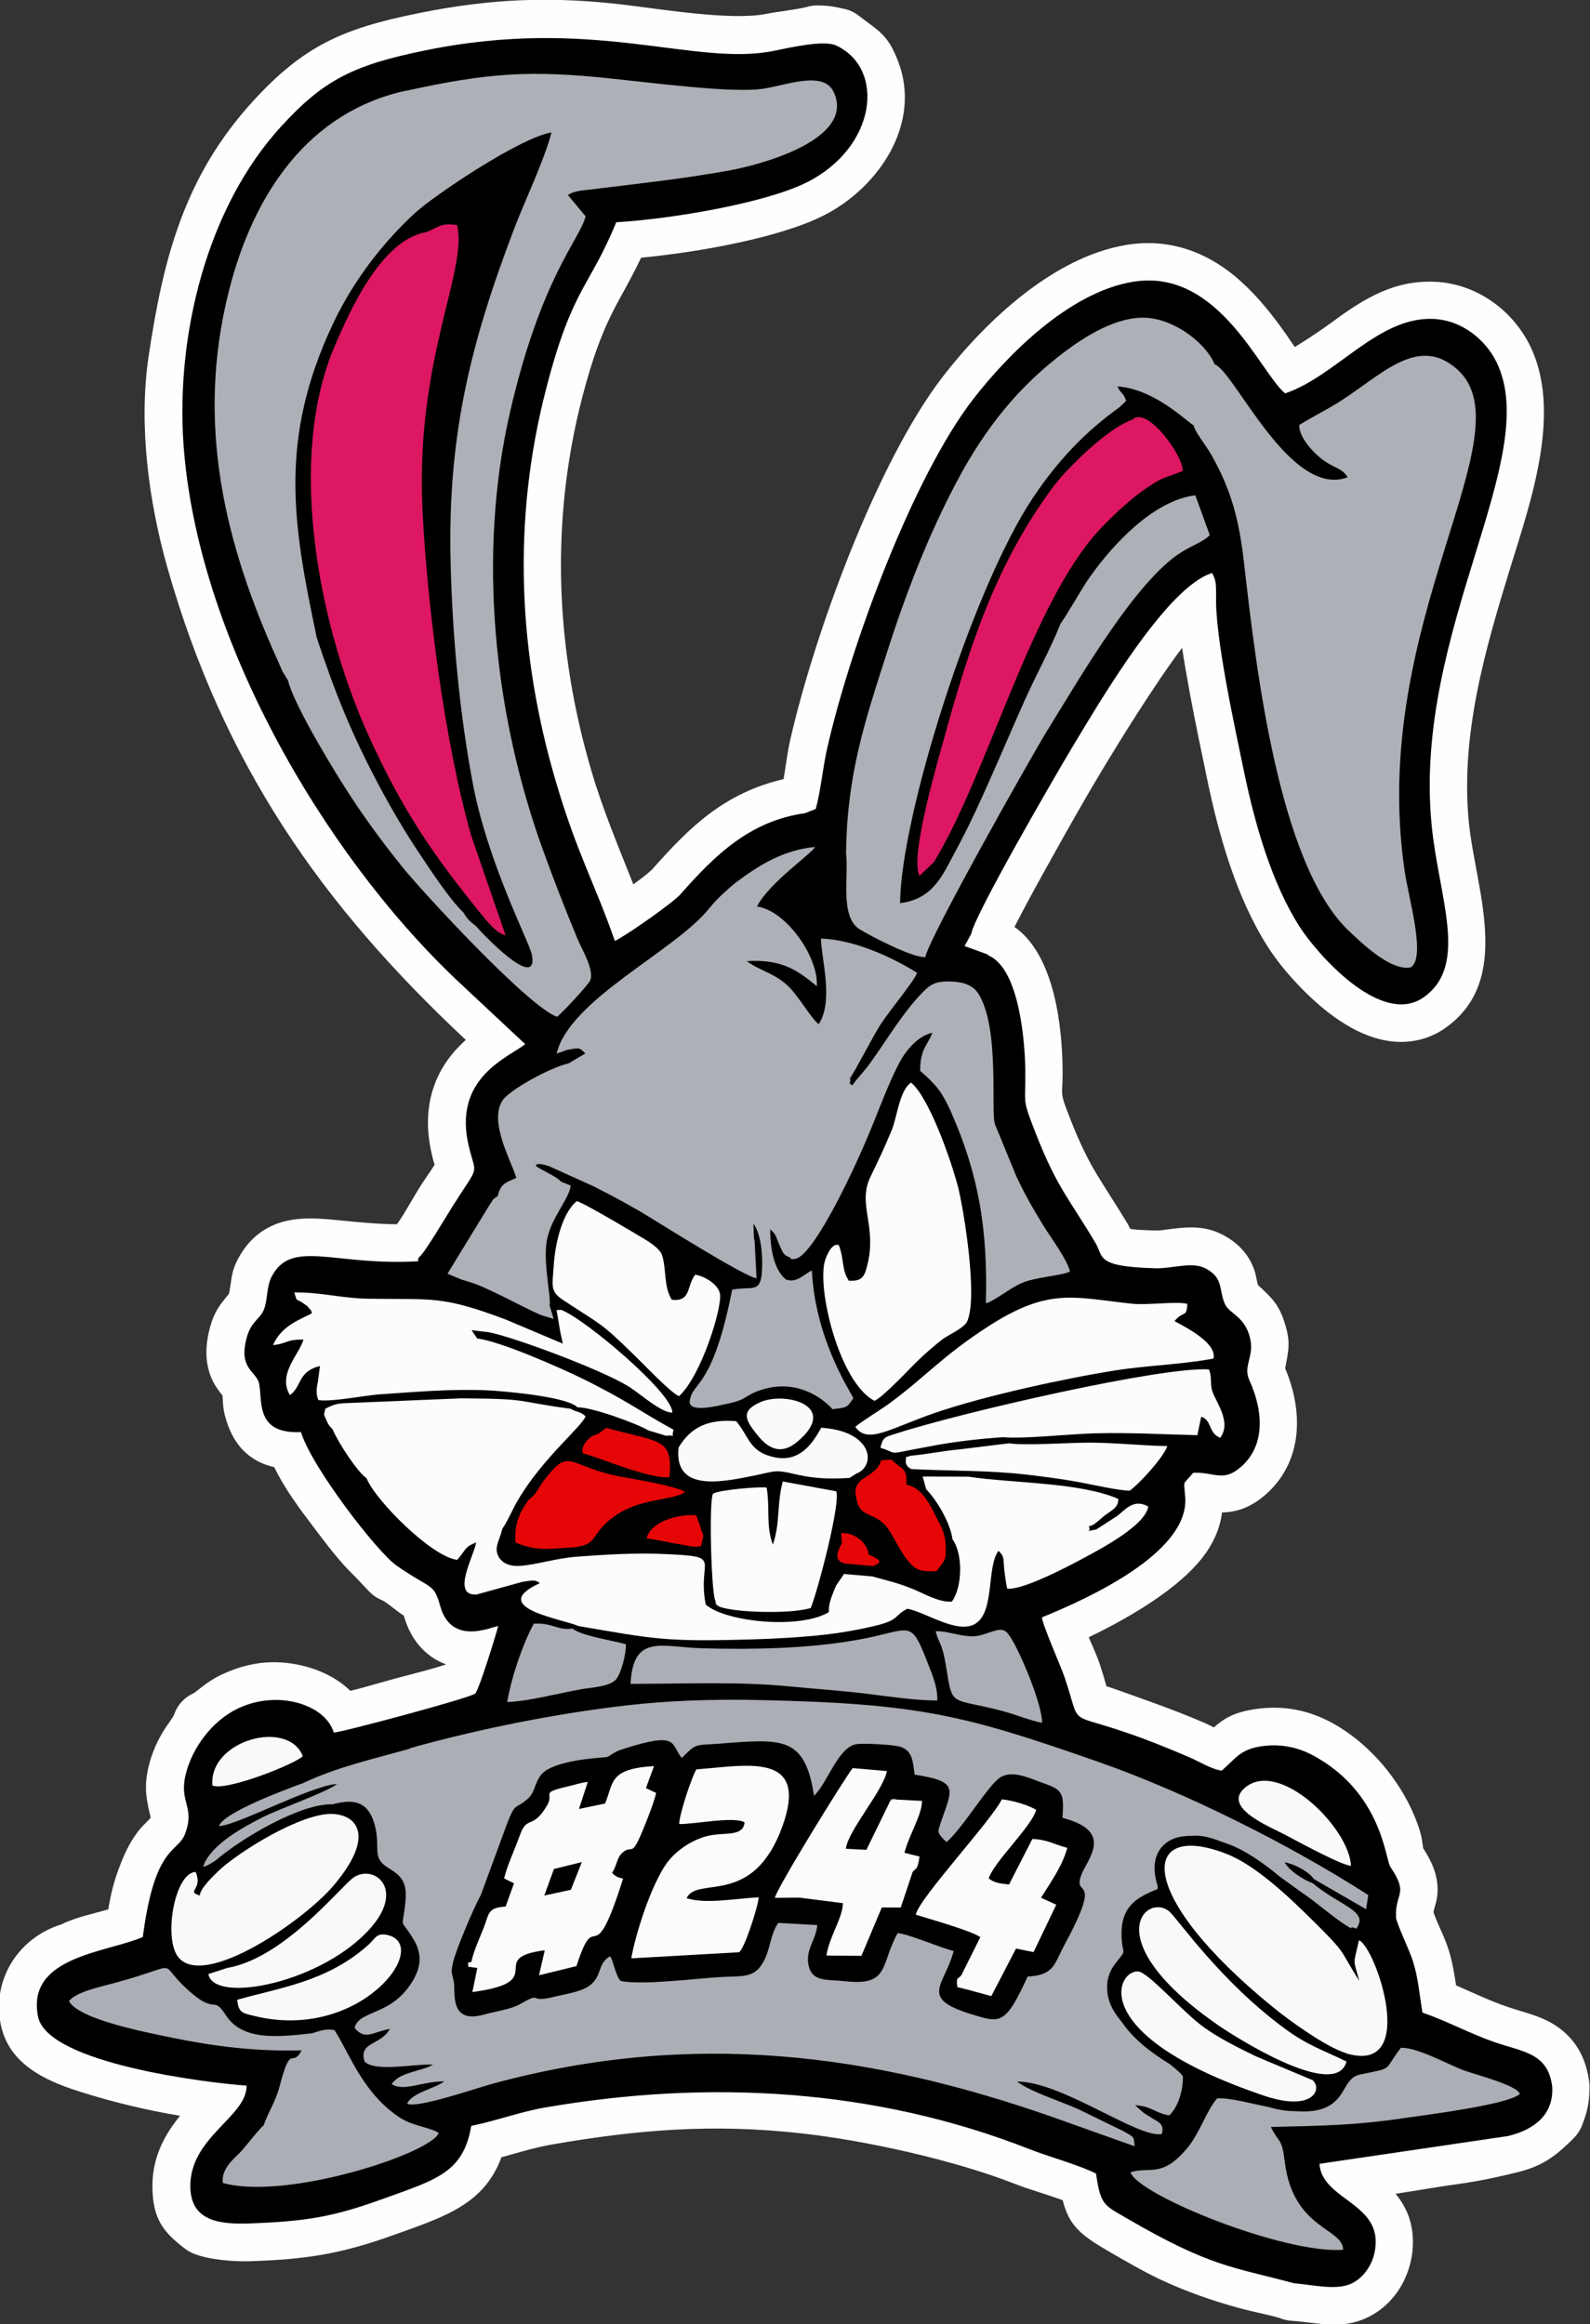 <?xml version="1.0" encoding="UTF-8"?>
<!DOCTYPE svg PUBLIC "-//W3C//DTD SVG 1.1//EN" "http://www.w3.org/Graphics/SVG/1.1/DTD/svg11.dtd">
<!-- Creator: CorelDRAW 2020 (64 Bit) -->
<svg xmlns="http://www.w3.org/2000/svg" xml:space="preserve" width="29.61mm" height="43.27mm" version="1.1" style="shape-rendering:geometricPrecision; text-rendering:geometricPrecision; image-rendering:optimizeQuality; fill-rule:evenodd; clip-rule:evenodd"
viewBox="0 0 102.33 149.54"
 xmlns:xlink="http://www.w3.org/1999/xlink"
 xmlns:xodm="http://www.corel.com/coreldraw/odm/2003">
 <rect x="0" y="0" width="102.33" height="149.54" fill="#333333" stroke="none"/>
 <defs>
  <style type="text/css">
   <![CDATA[
    .fil0 {fill:#FEFEFE}
    .fil1 {fill:black}
    .fil8 {fill:#ABAEB4}
    .fil2 {fill:#ADB0B6}
    .fil3 {fill:#DD1762}
    .fil10 {fill:#E60607}
    .fil9 {fill:#F8F9FB}
    .fil7 {fill:#F9FAFB}
    .fil5 {fill:#FAFBFC}
    .fil6 {fill:#FAFCFD}
    .fil4 {fill:#FBFCFE}
   ]]>
  </style>
 </defs>
 <g id="Camada_x0020_1">
  <g id="_2418317161408">
   <path class="fil0" d="M83.36 22.31c0.92,-0.56 1.95,-1.27 2.46,-1.65 2.01,-1.48 3.94,-2.65 6.55,-2.53 2.61,0.12 4.95,1.78 6.1,4.11 2.09,4.26 0.04,10.05 -1.27,14.29 -1.63,5.3 -3.21,10.74 -2.67,16.35 0.42,4.29 2.87,10.13 -1.48,13.24 -0.63,0.45 -1.35,0.75 -2.12,0.86 -2.25,0.34 -4.38,-0.9 -6.02,-2.31 -1.2,-1.03 -2.49,-2.45 -3.34,-3.79 -2,-3.15 -3.13,-7.13 -3.88,-10.75 -0.38,-1.85 -0.78,-3.7 -1.12,-5.56 -0.16,-0.88 -0.34,-1.88 -0.49,-2.89 -1.85,2.45 -4.23,6.35 -5.01,7.64 -1.15,1.9 -2.25,3.85 -3.33,5.79 -0.66,1.18 -1.31,2.36 -1.94,3.55 -0.14,0.28 -0.33,0.62 -0.51,0.98 2.62,1.83 3.1,6.57 3.1,9.44 0,1.27 -0.17,1.18 0.24,2.26 0.54,1.43 1.11,2.8 1.9,4.12 0.66,1.1 1.37,2.16 2.03,3.26 0.07,0.12 0.13,0.24 0.18,0.35 0.54,0.08 1.32,0.09 1.67,0.1 0.21,0.01 0.45,-0.03 0.66,-0.06 1.28,-0.17 2.43,-0.29 3.63,0.34 0.97,0.51 1.68,1.25 2.04,2.3 0.09,0.27 0.14,0.65 0.22,0.93 0.86,0.8 1.35,1.21 1.75,2.53 0.38,1.26 0.19,1.76 0,2.83 1.16,2.73 1.17,5.94 -1.21,8.08 -0.82,0.73 -1.74,1.18 -2.85,1.19 -0.1,0.78 -0.36,1.51 -0.8,2.24 -1.38,2.3 -4.86,4.39 -7.78,5.79 0.25,0.59 0.52,1.17 0.71,1.73 0.16,0.48 0.3,0.95 0.43,1.43 0.13,0.04 0.26,0.07 0.39,0.12 2.05,0.73 4.01,1.4 6.01,2.27 0.14,0.06 0.32,0.16 0.51,0.25 0.71,-0.61 1.33,-0.99 2.77,-1.19 1.76,-0.24 3.39,0.09 4.93,0.95 2.56,1.43 4.71,4.13 5.57,6.93 0.12,0.4 0.15,0.71 0.2,1.08 0.66,1.02 1.1,2.06 0.87,3.32 -0.05,0.27 -0.17,0.55 -0.2,0.82 0.28,0.8 0.73,1.6 0.98,2.43 0.24,0.77 0.36,1.51 0.47,2.26 1.07,0.46 2.12,0.97 3.22,1.35 1.33,0.47 2.56,0.64 3.69,1.61 1,0.85 1.5,1.99 1.66,3.27 0.01,0.11 0.02,0.21 0.02,0.32 -0.01,0.61 -0.04,0.99 -0.19,1.59 -0.05,0.19 -0.13,0.44 -0.2,0.63 -0.01,0.02 -0.01,0.02 -0.02,0.04 -0.12,0.39 -0.31,0.71 -0.59,1 -0.04,0.04 -0.08,0.08 -0.12,0.13 -1.15,1.11 -1.91,1.68 -3.54,2.09 -1.07,0.26 -2.16,0.5 -3.24,0.67 -0.02,0 -0.03,0 -0.05,0.01 -1.53,0.2 -3.03,0.47 -4.53,0.7 0.61,0.74 1.02,1.6 1.1,2.71 0.15,2.11 -0.92,4.27 -2.86,5.22 -1.72,0.85 -3.19,0.36 -4.94,0.24 -0.27,-0.02 -0.5,-0.07 -0.74,-0.17 -0.83,-0.25 -1.78,-0.41 -2.63,-0.65 -1.73,-0.47 -3.44,-1.07 -5.06,-1.83 -1.16,-0.55 -2.25,-1.19 -3.36,-1.83 -1.82,-1.06 -2.53,-1.67 -2.94,-3.28 -1,-0.37 -2.1,-0.67 -3.05,-1.04 -3.9,-1.53 -9.6,-2.8 -13.77,-3.26 -5.68,-0.63 -10.45,-0.25 -16.06,0.72 -1.09,0.19 -2.16,0.52 -3.24,0.82 -1.12,3.05 -3.7,3.84 -6.93,5 -3.42,1.23 -5.7,1.58 -9.33,1.69 -1.02,0.03 -2.65,-0.11 -3.57,-0.5 -0.19,-0.08 -0.34,-0.17 -0.51,-0.29 -1.46,-1.1 -2.09,-1.97 -2.12,-3.93 -0.03,-1.82 0.67,-3.29 1.78,-4.64 -2.23,-0.37 -4.45,-0.91 -6.54,-1.58 -2.2,-0.7 -4.49,-1.78 -5,-4.29 -0.59,-2.92 1.15,-5.59 3.91,-6.45 0.94,-0.46 2,-0.67 3.01,-0.96 0.15,-0.95 0.36,-1.83 0.77,-2.87 0.28,-0.73 0.6,-1.4 1.06,-2.03 0.29,-0.41 0.57,-0.64 0.88,-0.97 0,-0.02 0.01,-0.03 0.01,-0.05 -0,-0.05 -0.02,-0.1 -0.03,-0.15 -0.28,-1.15 -0.38,-1.92 -0.1,-3.11 0.21,-0.87 0.55,-1.65 1.03,-2.41 0.18,-0.28 0.46,-0.64 0.61,-0.93 0.22,-0.64 0.66,-1.12 1.29,-1.4 0.02,-0.01 0.03,-0.02 0.05,-0.04 0.59,-0.46 0.99,-0.79 1.69,-1.13 1.11,-0.53 2.32,-0.84 3.56,-0.81 1.69,0.04 3.53,0.64 4.76,1.84 0.97,-0.24 1.99,-0.55 2.87,-0.79 0.96,-0.26 2.23,-0.56 3.29,-0.91 -1.33,-0.49 -2.28,-1.6 -2.7,-3.07 -0.01,-0.02 -0.01,-0.04 -0.02,-0.07 -0.07,-0.04 -0.13,-0.08 -0.2,-0.13 -0.3,-0.2 -0.96,-0.77 -1.24,-0.88 -0.32,-0.13 -0.56,-0.31 -0.8,-0.55l-0.89 -0.94c-1.07,-1.03 -1.83,-2.08 -2.73,-3.26 -0.91,-1.2 -1.82,-2.43 -2.48,-3.79 -1.61,-0.37 -2.71,-1.45 -3.19,-3.38 -0.12,-0.49 -0.11,-0.84 -0.14,-1.23 -0.28,-0.36 -0.5,-0.63 -0.72,-1.14 -0.43,-1.03 -0.38,-2.12 -0.1,-3.19 0.28,-1.05 0.61,-1.46 1.23,-2.21 0.19,-0.79 0.09,-1.31 0.58,-2.24 0.44,-0.84 1.06,-1.53 1.89,-1.99 1.39,-0.77 2.94,-0.67 4.47,-0.52 1.32,0.13 2.57,0.26 3.88,0.27 0.52,-0.74 1.04,-1.71 1.49,-2.43 0.27,-0.43 0.64,-0.93 0.93,-1.4 -0.06,-0.2 -0.12,-0.39 -0.16,-0.59 -0.61,-2.49 -0.21,-4.9 1.55,-6.83 0.2,-0.21 0.4,-0.42 0.62,-0.61 -9.33,-8.72 -15.61,-17.75 -19.2,-30.36 -1.21,-4.26 -1.87,-9.18 -1.22,-13.6 0.94,-6.32 2.3,-11.61 6.73,-16.45 3.28,-3.58 5.8,-4.66 10.54,-5.63 4.74,-0.97 8.73,-1.13 13.54,-0.54 2.3,0.28 6.71,1 8.91,0.57 0.86,-0.17 1.8,-0.25 2.64,-0.45 0.22,-0.07 0.43,-0.1 0.67,-0.1 0.71,0 1.07,0.07 1.74,0.22 0.36,0.08 0.65,0.22 0.94,0.44 1.29,1 1.86,1.19 2.53,2.93 1.55,4.03 -1.27,8.17 -4.84,9.95 -2.83,1.41 -8,2.34 -11.7,2.69 -0.42,0.89 -0.88,1.73 -1.37,2.62 -1.18,2.12 -1.8,4.01 -2.42,6.37 -2.07,7.99 -1.73,16.2 0.61,24.09 0.75,2.53 1.74,4.86 2.68,7.24 0.52,-0.37 0.97,-0.73 1.2,-0.95 2.47,-2.8 4.7,-4.94 8.47,-5.82 0.14,-0.83 0.24,-1.7 0.42,-2.49 1.55,-6.83 5.58,-17.9 9.83,-23.41 2.79,-3.61 7.15,-7.7 11.8,-8.47 2.02,-0.34 3.96,0.05 5.71,1.1 0.62,0.37 1.19,0.8 1.72,1.29 1.11,1 2.03,2.18 2.89,3.4 0.13,0.19 0.31,0.46 0.51,0.75z"/>
   <path class="fil1" d="M63.59 61.42l-1.51 -0.55 0.43 -0.79c0.18,-1.18 5.58,-10.48 6.51,-12.02 1.85,-3.07 6.1,-10.32 8.99,-11.19 0.28,0.5 0.24,0.74 0.26,1.41 -0.12,2.53 1.24,8.69 1.79,11.35 0.75,3.62 1.84,7.25 3.55,9.95 1.08,1.7 5.26,6.56 8.04,4.57 2.9,-2.08 0.94,-6.42 0.49,-11.05 -1.23,-12.53 7.2,-23.64 4.17,-29.81 -0.68,-1.38 -2.16,-2.68 -4.05,-2.77 -3.56,-0.17 -6.26,3.68 -9.55,4.79 -1.6,-1.3 -4.27,-8.1 -9.8,-7.18 -4.11,0.68 -8.09,4.72 -10.29,7.57 -3.85,4.98 -7.88,15.81 -9.39,22.47 -0.27,1.2 -0.43,2.83 -0.73,3.88l-0.69 0.27c-3.54,0.5 -5.77,2.67 -8.02,5.22 -0.49,0.56 -3.54,2.69 -4.22,3 -1.28,-3.68 -2.42,-5.59 -3.78,-10.2 -2.43,-8.21 -2.86,-16.8 -0.63,-25.37 1.68,-6.49 2.77,-6.44 4.5,-10.67 3.54,-0.21 9.56,-1.22 12.25,-2.56 4.5,-2.25 5.1,-7.31 1.91,-8.81 -0.78,-0.37 -2.93,0.12 -4.06,0.35 -5.1,1.01 -11.53,-2.27 -22.43,-0.03 -4.6,0.94 -6.51,1.9 -9.24,4.89 -4.81,5.25 -6.77,13.48 -6.28,20.45 0.86,12.27 8.87,26.17 17.5,34.39l4.49 4.2c-1.07,0.86 -4.71,2.16 -3.62,6.61 0.48,1.96 0.7,1.04 -1.07,3.85 -0.4,0.64 -1.81,3.02 -2.13,3.24 -0.26,0.33 0.28,0.24 -0.48,0.29 -5.14,0.21 -7.76,-1.43 -9.02,0.97 -0.35,0.66 -0.24,1.64 -0.55,2.24 -0.26,0.51 -0.79,0.69 -1.06,1.71 -0.55,2.05 0.69,2.13 0.82,3 0.19,1.19 -0.19,3.18 2.68,3.05 0.67,2.23 4.91,7.73 6.15,8.59 2.29,1.59 2.38,1.08 2.82,2.63 0.72,2.52 3.22,1.34 3.72,1.26 -0.05,0.29 -1.23,4.1 -1.47,4.34 -0.28,0.28 -8.82,2.56 -9.11,2.51 -0.53,-1.8 -3.61,-2.78 -6.18,-1.54 -1.64,0.79 -2.94,2.51 -3.36,4.28 -0.42,1.79 0.63,2.03 -0.03,3.78 -0.48,1.26 -1.94,0.66 -2.72,6.64 -2.37,1.01 -7.52,1.25 -6.74,5.13 0.61,2.99 10.84,4.25 13.42,4.43 0.02,2.01 -3.67,3.31 -3.62,6.52 0.03,2.2 1.89,2.4 3.71,2.35 3.69,-0.13 5.42,-0.41 8.59,-1.55 3.51,-1.27 5.26,-1.69 5.78,-4.73 1.55,-0.31 3.15,-0.91 4.79,-1.19 10.46,-1.8 21.16,-1.23 31.12,2.68 1.27,0.5 3.17,1.01 4.3,1.58 0.29,2.04 0.51,2.02 2.02,2.9 5.38,3.13 6.78,3.09 10.74,4.16 1.16,0.08 2.71,0.49 3.71,-0 0.93,-0.46 1.61,-1.6 1.52,-2.89 -0.17,-2.32 -3.48,-2.67 -3.61,-4.8l12.15 -1.79c1.75,-0.43 2.92,-1.42 2.83,-3.16 -0.26,-2.2 -1.88,-2.24 -3.75,-2.89 -1.56,-0.55 -3.02,-1.34 -4.6,-1.89 -0.22,-1.29 -0.26,-2.16 -0.61,-3.29 -0.2,-0.66 -1.07,-2.47 -1.09,-2.82 -0.09,-1.63 0.86,-1.45 -0.37,-3.27 -0.32,-0.48 -0.54,-4.69 -4.83,-7.09 -0.95,-0.53 -2.06,-0.86 -3.43,-0.67 -1.42,0.2 -1.69,0.8 -2.59,1.57 -0.62,-0.07 -1.43,-0.57 -1.98,-0.81 -8.78,-3.81 -6.73,-1.08 -8.15,-5.24 -0.23,-0.67 -1.43,-3.38 -1.44,-3.81 2.85,-1.16 9.48,-4.13 9.22,-7.72 -0.09,-1.22 -0.19,-0.71 0.51,-1.58 1.37,-0.07 1.93,0.65 3.11,-0.41 1.66,-1.48 1.3,-3.82 0.51,-5.54 -0.45,-0.99 0.4,-1.55 -0,-2.88 -0.39,-1.3 -1.31,-1.4 -1.59,-2.06 -0.39,-0.92 -0.07,-1.65 -1.23,-2.26 -0.88,-0.46 -2.13,0.02 -3.22,-0.01 -3.89,-0.1 -3.33,-0.73 -3.86,-1.62 -1.92,-3.21 -2.56,-3.63 -4.12,-7.76 -0.55,-1.45 -0.4,-1.32 -0.4,-3.11 -0,-1.99 -0.37,-6.84 -2.41,-7.65z"/>
   <path class="fil2" d="M48.53 79.77l-0.04 -1c0.04,0.03 0.08,0.04 0.09,0.1 0,0.01 0.52,0.74 0.47,2.64 -0.04,1.83 -0.61,1.2 -1.93,1.47 -1.26,6.42 -2.54,5.87 -2.73,7.15 -0.13,0.85 2.05,0.26 2.31,0.21 1.42,-0.28 1.21,-0.54 2.16,-0.87 2.89,-1.02 4.72,1.2 4.72,1.2 0.89,-0.12 0.94,-0.07 1.34,-0.72 -0.34,-0.65 -2.46,-3.92 -2.67,-8.21 -0.45,0.2 -1,0.87 -1.69,0.57 -0.74,-0.63 -0.99,-1.91 -0.99,-3.22 0.36,0.33 0.33,0.37 0.56,0.93 0.33,0.81 0.37,0.72 0.74,0.9 0.09,0.1 -0.13,0.11 0.27,0.08 1.07,-0.06 3.46,-4.91 4.7,-7.85 0.64,-1.5 1.33,-3.46 2.09,-4.86 0.39,-0.72 1.17,-1.66 2.08,-1.84 -0.33,0.85 -0.79,1.02 -0.79,2.45 0.97,0.85 1.38,1.28 2,2.67 1.78,4.05 2.36,7.56 2.23,12.28 0.53,-0.12 1.51,-0.96 2.33,-1.31 0.9,-0.38 2.62,-0.47 3.08,-0.73 -0.13,-0.7 -1.28,-2.25 -1.73,-2.99 -0.61,-1 -1.16,-1.93 -1.73,-3.16l-1.36 -3.31c-0.3,-0.76 0.34,-6.2 -1.08,-8.43 -0.37,-0.57 -1.04,-0.75 -1.77,-0.77 -1.05,-0.03 -1.35,0.22 -1.87,0.76 -1.23,1.27 -2.27,3.04 -3.31,4.48 -0.42,0.59 -0.82,0.95 -1.15,1.44 -0.33,-0.23 -0.09,0.08 -0.15,-0.47 0.17,-0.17 1.6,-2.9 1.95,-3.43 0.66,-1 2.26,-2.92 2.36,-3.34 -1.46,-0.92 -3.98,-2.14 -6.19,-2.2 0.05,1.39 0.83,4.02 -0.14,5.51 -0.51,-0.41 -1.26,-1.75 -1.9,-2.39 -0.91,-0.9 -1.82,-1.01 -2.73,-1.67 2.35,-0.15 3.33,0.66 4.51,1.61 0.11,-1.96 -2.06,-4.91 -3.85,-5.12 0.73,-1.5 3.63,-3.49 3.73,-3.84 -2.08,0.22 -3.57,1.15 -5.17,2.35 -0.58,0.5 -1.1,0.94 -1.63,1.6 -2.26,2.8 -8.97,5.84 -9.83,9.35l0.68 -0.24c0.74,-0.11 0.75,-0.21 1.17,0.23l-1.08 0.64c-1.11,0.23 -3.83,1.71 -4.26,2.4 -0.87,1.38 0.57,3.85 0.9,4.97 -0.67,0.29 -1.02,0.37 -1.19,1.16 -0.42,0.3 -0.21,0.11 -0.56,0.62l-2.68 4.38 0.91 0.38c0.35,0.1 0.53,0.16 0.83,0.26 1.21,0.43 4.09,2.03 4.44,2.07l0.65 0.2 -0.26 -0.87c0.12,-0.47 -0.44,-2.78 -0.17,-4.21 0.27,-1.44 1.43,-2.63 1.53,-3.5l-0.62 -0.25c-0.36,-0.39 -1.17,-0.68 -1.62,-1.01 0,-0 -0.08,-0.3 0.86,0.02l2.88 1.3c1.25,0.64 2.31,1.2 3.49,1.92 1.05,0.64 6.32,3.95 6.97,3.98l-0.13 -2.5zm28.3 -52.38c0.08,0.41 0.76,1.22 1.11,1.84 1.29,2.26 1.8,4.17 2.12,6.95 0.73,6.35 2.17,19.46 6.8,23.76 0.72,0.67 2.63,2.56 3.93,2.3 1,-0.61 -0.11,-4.34 -0.38,-6.15 -2.39,-16.03 8,-28.2 3.37,-32.33 -2.56,-2.28 -4.93,0.45 -7.66,2.14 -0.79,0.49 -1.58,0.88 -2.5,1.44 -0.03,0.69 0.68,1.52 1.17,1.96 0.96,0.87 1.55,0.73 1.94,1.41 -3.71,1.38 -7.28,-6.84 -8.56,-7.27 -0.52,-1.31 -2.5,-2.86 -4.34,-2.99 -1.93,-0.14 -4.02,1.22 -5.29,2.17 -2.88,2.16 -5.08,4.8 -6.99,8.42 -1.8,3.4 -3.22,7.05 -4.47,10.95 -1.42,4.43 -2.57,7.82 -2.63,12.94 0.19,1.37 -0.43,4.07 0.89,4.87 0.72,0.44 3.43,1.85 4.22,1.78 0.06,-0.94 6.97,-13.2 7.95,-14.76 1.84,-2.94 5.54,-9.43 8.52,-11.29 0.76,-0.47 1.41,-0.67 1.83,-1.1l-0.93 -2.56c-2.83,0.33 -5.65,3.53 -7.05,5.64 -0.24,0.36 -1.46,2.45 -1.62,2.6 -0.59,1.52 -1.5,3.15 -2.29,4.9 -0.73,1.62 -1.37,3.15 -2.15,4.9 -0.74,1.68 -1.44,3.21 -2.27,4.75 -0.89,1.64 -1.45,3.17 -3.62,3.45 0.03,-5.59 4.68,-20.27 8.52,-26.04 1.71,-2.57 3.49,-4.35 5.6,-5.87l0.43 -0.41c-0.21,-0.61 -0.38,-0.45 -0.55,-0.93 2.43,0.19 4.47,2.29 4.91,2.52zm-56.46 13.56c-1.51,-7.18 -2.47,-12.65 1.07,-20.14 1.39,-2.94 3.39,-5.38 5.26,-7.1 1.21,-1.11 6.71,-4.83 8.79,-5.19 -0.43,1.73 -1.75,4.48 -2.42,6.25 -2.82,7.41 -4.27,13.33 -4.07,21.42 0.12,4.85 0.59,9.77 1.43,14.22 0.99,5.22 3.68,10.27 3.81,11.05 0.4,2.41 -3.34,-1.53 -3.59,-1.86 -0.38,-0.29 -0.62,-0.51 -0.8,-0.86 -0.98,-0.96 -2.08,-2.67 -2.94,-3.95 -0.85,-1.28 -1.71,-2.73 -2.55,-4.31 -1.73,-3.25 -2.84,-6.01 -4,-9.53zm5.77 -35.12c-6.25,1.36 -9.82,6.58 -11.41,12.89 -2.17,8.6 -0.24,16.32 3.17,23.84 0.11,0.24 0.2,0.46 0.28,0.64l0.36 0.59c0.34,1.44 2.57,5.14 3.39,6.45 1.32,2.11 2.59,3.84 4.02,5.61 1.18,1.46 8.02,8.91 9.9,9.57 0.32,-0.23 1.82,-1.86 2.09,-2.26 0.4,-0.61 -0.49,-2.08 -0.76,-2.72 -0.78,-1.88 -1.51,-3.74 -2.25,-5.79 -3.1,-8.57 -4.26,-18.92 -2.07,-28.29 2,-8.56 4.43,-10.91 4.83,-12.44l-1.14 -1.37c0.35,-0.25 0.85,-0.29 1.31,-0.34 3.2,-0.4 5.83,-0.66 9.06,-1.24 2.11,-0.38 8.14,-2.02 6.74,-5.04 -0.67,-1.45 -3.15,-0.4 -4.62,-0.21 -1.89,0.24 -5.95,-0.26 -9.54,-0.65 -5.38,-0.58 -8.06,-0.39 -13.36,0.77z"/>
   <path class="fil3" d="M72.86 27.01c-1.65,0.57 -4.31,3.25 -5.17,4.43 -3.57,4.87 -5.28,10.03 -6.95,16.14 -0.35,1.28 -2.22,7.58 -1.56,8.77l0.93 -0.89c3.52,-5.79 6.24,-16.65 10.69,-21.42 1.02,-1.09 2.26,-2.16 3.03,-2.67 1.1,-0.73 1.08,-0.58 2.29,-1.07 0.02,-1.04 -2.36,-4.25 -3.25,-3.29zm-45.79 -11.99c-2.64,0.76 -4.52,4.89 -5.52,7.22 -3.18,7.41 -0.97,18.27 2.27,25.31 2.11,4.6 4.04,7.46 7.25,11.39 0.47,0.58 0.96,1.12 1.47,1.24l-2.22 -6.43c-1.71,-6.01 -2.83,-14.82 -3.13,-20.97 -0.47,-9.64 2.96,-15.47 2.22,-18.3 -1.29,-0.21 -1.3,0.36 -2.33,0.53z"/>
   <path class="fil4" d="M70.09 98.19c0.29,-0 0.63,-0.39 1.02,-0.69 0.43,-0.33 0.89,-0.51 0.86,-1.06 -2.47,-1.08 -6.79,-1 -9.64,-1.43l-2.95 -0.01 0.23 0.82c0.71,0.73 1.57,2.21 1.69,3.22 0.68,0.93 0.65,3.05 -0.04,4.01 -0.83,0.06 -1.81,-0.53 -2.55,-0.83 -0.94,-0.38 -1.56,-0.51 -2.56,-0.79l-1.83 -0.16 -0.52 0.76c-0.2,0.51 -0.5,1.11 -0.45,1.69 -1.85,1.13 -6.64,0.65 -7.93,-0.48 -0.58,-2.95 1.24,-3.08 -2.58,-3.25 -1.95,-0.09 -3.85,0.03 -5.76,0.17 -1.26,0.1 -2.55,0.51 -3.6,0.59 -0.69,0.05 -1.19,-0.19 -1.41,-0.63 -0.29,-0.59 0.09,-1.01 0.26,-1.76 0.38,-0.55 0.67,-1.3 1.05,-1.92 1.59,-2.67 4.07,-4.65 4.31,-5.32 -0.48,-0.38 -0.52,-0.22 -0.97,-0.48 -3.75,-0.5 -2.44,-0.64 -7.05,-0.67l-7.22 0.3c-0.73,0.02 -0.9,0.06 -1.52,0.37 -0.06,0.49 -0.17,0.18 0.11,0.81 0.09,0.21 0.09,0.17 0.19,0.32l0.18 0.2c0.34,0.83 1.59,2.74 2.18,3.14 0.56,1.42 4.23,5.09 5.84,5.25 0.65,-0.76 0.44,-0.8 1.21,-1.12 -0.1,0.8 -1.65,3.47 0.04,3.35l2.92 -0.81c0.83,-0.14 0.87,-0.11 1.14,0.08 -3.44,1.58 1.49,2.31 2.49,2.76 4.93,0.85 5.62,1.02 11.14,0.86 1.7,-0.05 3.88,-0.17 5.52,-0.41 0.89,-0.13 1.67,-0.28 2.49,-0.48 1.54,-0.38 1.12,-0.62 2.01,-1.08 1.13,0.17 3.31,1.74 4.46,0.91 1.16,-0.84 0.65,-3.62 1.41,-4.64 0.4,0.38 0.3,0.48 0.37,1.18 0.04,0.39 0.11,0.86 0.19,1.25 0.97,0.14 4.05,-1.49 5.03,-2.02 0.97,-0.53 3.86,-2.03 4.05,-3.26 -0.94,-0.52 -1.45,0.18 -1.99,0.6l-1.36 0.88c-0.86,0.12 -0.28,0.22 -0.48,-0.22zm-49.63 -9.29c-0.11,0.44 -0.12,0.84 0.03,1.18 0.76,0.14 2.91,-0.28 3.85,-0.36 2.37,-0.16 4.5,-0.36 6.94,-0.27 0.84,0.03 5.21,0.38 5.89,1.1 0.9,-0.03 3.89,1.07 4.55,1.48l1.16 0.35c0.72,-0.1 0.27,0.28 0.47,-0.39 -2.25,-1.23 -3.01,-1.89 -5.95,-3.33 -1.27,-0.62 -5.19,-2.37 -6.69,-2.54l-0.36 -0.54 0.86 0.11c0.96,-0 7.61,2.44 9.33,3.57 0.72,0.47 2.03,1.64 2.73,1.63 0.06,-1.23 -5.64,-6.05 -7.15,-6.61l-0.3 0.01 0.22 1.31 0.18 0.85 -3.67 -1.55c-4.12,-1.55 -4.68,-1.28 -8.83,-1.34 -1.71,-0.02 -3.16,-0.44 -4.78,-0.4 0.22,0.7 0.04,0.3 0.63,0.73 0.27,0.2 0.15,0.07 0.33,0.29 0.24,0.29 0.01,-0.13 0.18,0.31 -0.59,0.36 -1.92,0.71 -2.51,2.05 0.89,-0.07 0.81,-0.37 1.96,-0.35 -0.27,0.95 -1.69,2.24 -0.87,3.57 0.78,-0.56 0.49,-1.52 1.93,-1.87l-0.13 1zm16.66 -11.62c-0.95,0.78 -1.4,2.74 -1.49,4.22 -0.07,1.2 -0.25,1.57 0.59,2.13 2.49,1.65 2.35,1.36 4.6,3.56 0.62,0.6 2.33,2.41 2.88,2.64 1.42,-1.29 2.77,-5.64 2.64,-6.56 -0.08,-0.59 -0.92,-1.14 -1.6,-1.26 -0.58,0.79 -0.25,1.74 -1.5,1.62 -0.55,-0.84 -0.33,-2.04 -0.65,-2.92 -0.11,-0.3 -0.58,-0.67 -1.1,-0.98 -0.76,-0.46 -3.95,-2.36 -4.38,-2.45zm17.52 5.14c-0.5,-0.77 -0.29,-1.36 -0.66,-2.32 -0.06,0.01 -0.43,-0.2 -0.85,0.9 -0.63,1.67 0.85,7.94 3.15,9.13 0.58,-0.25 2.35,-2.17 2.84,-2.63 0.54,-0.51 0.92,-0.84 1.47,-1.28 0.39,-0.31 1.37,-0.72 1.63,-1.15 0.75,-1.46 -0.19,-7.24 -0.56,-8.69 -0.49,-1.88 -1.9,-5.81 -3.03,-6.73 -0.76,0.55 -0.88,2.19 -1.24,3.06 -0.46,1.13 -0.88,1.99 -1.37,3.01 -0.85,1.75 0.41,3.12 -0.18,5.59 -0.19,0.79 -0.32,1.14 -1.19,1.09zm0.41 9.39c0.8,1.13 2.19,0.11 5.11,-0.9 3.14,-1.08 8.21,-2.19 11.57,-2.73 2.08,-0.33 4.38,-0.39 6.37,-0.77 0.23,-1.01 -1.8,-2.02 -2.51,-2.41 0.59,-0.71 0.79,-0.19 0.82,-1.11 -0.7,-0.18 -2.52,0.1 -3.57,-0.01 -3.71,-0.39 -5.29,-1.07 -9.19,1.43 -3.03,1.95 -4.14,3.33 -6.43,5 -0.69,0.5 -1.59,1.02 -2.17,1.49zm1.61 1.34c1.04,0.31 0.5,0.44 1.79,0.17 0.61,-0.12 1.2,-0.22 1.87,-0.35 1.27,-0.23 2.85,-0.41 4.24,-0.5 1.36,0.12 4.28,-0.21 5.94,-0.25 2.24,-0.06 4.34,0.07 6.56,0.12l0.25 -1.19c0.71,0.24 0.43,1.03 1.22,1.36 0.79,-1.05 -0.37,-2.41 -0.53,-3.08 -0.12,-0.52 0,-0.85 -0.19,-1.32 -2.94,-0.21 -15.94,2.76 -20.21,4.15 -0.69,0.22 -0.76,0.21 -0.94,0.89zm1.96 0.51l-0.31 0.1c-0.02,0.43 -0.05,0.31 0.11,0.61l0.22 0.15c2.55,0.13 4.94,0.07 7.46,0.36 1.1,0.13 2.18,0.27 3.29,0.47 0.87,0.16 2.56,0.55 3.32,0.56 0.55,-0.39 2.14,-2.08 2.42,-2.87 -1.6,-0.02 -3.21,-0.21 -4.97,-0.22 -1.23,-0.01 -4.31,0.21 -5.2,0.04l-3.26 0.4c-1.1,0.1 -2.02,0.31 -3.08,0.4z"/>
   <path class="fil5" d="M62.22 128l1.58 0.43 1.59 -3.06 1.13 0.23 1.46 -3.05 -0.98 -0.45c0.57,-0.92 1.37,-2.02 1.69,-3.21 -0.78,-0.19 -1.28,-0.54 -2.25,-0.57l-1.5 2.93c-0.59,-0.07 -0.91,-0.09 -1.31,-0.39 0.35,-1.09 2.73,-3.29 3.06,-4.41 -0.51,-0.31 -1.42,-0.59 -2.21,-0.68 -0.73,1.44 -5.36,6.4 -5.54,7.42 0.81,0.26 3.64,1.05 4.15,1.45l-1.21 2.43c-0.21,0.3 -0.36,0.08 -0.27,0.78l0.61 0.15zm-24.77 -8.2l-0.71 1.79 -1.71 0.37 0.62 -1.71 1.79 -0.44zm-7.13 6.43c-0.24,0.15 -0.17,-0.25 -0.19,0.31l0.59 0.08 -0.32 1.55c5.1,-0.68 0.76,-2.18 4.66,-2.69l-0.37 1.61 2.41 -0.59c1.31,-4.09 0.99,0.77 3,-5.63 -0.04,-0.03 -0.42,-0.02 -0.71,-0.38 0.29,-0.39 0.31,-0.96 0.64,-1.26 0.6,-0.55 0.59,0.16 1.07,-0.86 0.3,-0.64 0.96,-2.28 1.13,-3.01l-0.66 -0.31 0.52 -1.42c-2.91,0.18 -2.58,1.04 -3.15,2.41l-1.68 0.35 0.57 -1.74c-0.43,0.04 -0.81,0.18 -1.21,0.27 -1.94,0.45 -0.94,0.42 -1.39,1.2 -0.94,1.65 -1.3,0.63 -1.77,1.95 -0.36,1.01 -0.78,1.85 -1.02,2.79l0.64 0.31 -0.54 1.5c-1.18,0.08 -1.04,0.42 -1.42,1.39 -0.25,0.62 -0.68,1.59 -0.78,2.16zm12.48 -6.2c-1.18,1.86 -2.03,5.05 -2.17,5.97l6.92 -0.39c0.34,-0.13 1.25,-2.97 1.28,-3.54 -1.73,0.11 -3.43,0.44 -4.64,0.06 0.67,-1.47 4.27,0.65 6.17,-4.64 1.73,-4.83 -2.34,-3.88 -5.54,-3.65 -0.31,0.52 -1.08,2.81 -1.11,3.52 1.04,0.01 3.51,-0.51 4.21,-0.11 -0.09,0.9 -1.14,0.65 -2.17,0.83 -1.1,0.2 -2.34,1 -2.94,1.95zm8.62 2.06l2.83 0.36c-0.03,1 -0.88,2.14 -1.06,3.37l2.25 0.02 1.31 -3.11 1.22 -0 0.77 -2.3c0.27,-0.26 0.32,-0.18 0.44,-0.98l-0.97 -0.24c0.26,-1.08 1.12,-2.4 1.13,-3.34l-1.74 -0.09c-1.11,0.13 0.83,-0.2 -0.29,0.06l-1.55 3.18 -1.32 -0.07c0.13,-1.17 2.39,-3.71 2.64,-5l-2.2 -0.19c-0.48,0.58 -4.92,7.77 -5.01,8.35l1.55 -0.02z"/>
   <path class="fil6" d="M49.74 99.38c-0.46,-1.21 -0.17,-2.32 -0.4,-3.67 -0.67,-0.06 -3,0.15 -3.45,0.39 -0.28,0.48 -0.11,6.35 0.14,6.87 0.09,0.18 -0.19,0.41 1.15,0.6 1.31,0.19 3.87,0.23 5,-0.11 0.46,-1.14 1.93,-6.74 1.64,-7.51l-3.44 -0.63c-0.4,1.47 -0.15,2.61 -0.64,4.07z"/>
   <path class="fil7" d="M43.67 93.15c-0.29,2.78 2.6,2.25 4.72,1.82 1.62,-0.33 1.42,-0.44 2.92,-0.09 1.1,0.25 2.08,0.29 3.37,0.21l0.42 -0.27c1.3,-0.49 1.11,-2.74 -2.25,-2.96 -0.71,1.33 -1.57,2.2 -3.01,1.9 -1.63,-0.34 -1.64,-1.36 -2.46,-2.32 -1.83,-0.15 -2.94,0.4 -3.71,1.7z"/>
   <path class="fil8" d="M60.22 104.95c0.18,0.82 0.4,0.6 0.68,2.35 0.41,2.59 0.27,1.91 3.55,2.77 0.89,0.23 1.84,0.63 2.62,0.78 -0.01,-1.16 -1.19,-3.98 -1.76,-5.03 -0.66,-1.22 -0.73,-1.08 -2.05,-0.65 -1.07,0.34 -2,-0.23 -3.04,-0.22zm-43.22 31.77c-0.26,0.17 -1.21,1.42 -1.56,1.78 -0.44,0.44 -1.21,1.07 -1.1,1.95 4.09,1.15 13.41,-1.9 13.89,-3.21 -0.4,-0.32 -1.66,-0.46 -2.43,-0.95 -2.45,-1.56 -3.32,-4.22 -4.28,-5.68 -0.65,-0.08 -0.83,0.03 -1.43,0.21 -2.31,0.27 -4.52,0.46 -5.56,-1.17 -0.79,-1.23 -0.65,-0.13 -2.09,-1.32 -2.68,-2.23 -0.29,-2.04 -5.01,-0.76 -0.99,0.27 -2.52,0.58 -2.99,1.18 0.61,1.17 4.9,2 6.65,2.36 2.69,0.55 5.35,0.89 8.32,0.81 -0.62,1.19 -0.67,-0.54 -1.39,2.22 -0.28,1.1 -0.77,1.76 -1.05,2.6zm64.77 0.13c3.33,-0.08 5.39,-0.1 8.6,-0.57 1.41,-0.21 6.71,-0.86 7.45,-1.56 -0.22,-0.59 -3.05,-1.28 -3.79,-1.58 -0.89,-0.36 -2.93,-1.45 -3.87,-1.38 -1.18,1.51 -0.37,1.25 -2.6,1.71 -1.09,0.22 -0.88,1.44 -2.14,2.08 -0.57,0.29 -1.31,0.34 -2.09,0.28 -0.56,0.01 -1.15,-0.11 -1.68,-0.26 -1.28,-0.26 -2.52,-0.61 -3.31,-0.56 -0.69,0.75 -1.12,2.26 -1.98,3.26 -1.6,1.87 -2.34,1.11 -3.6,1.49 0.44,1.46 9.9,5.28 13.68,4.99 0.01,-1.4 -3.21,-1.31 -3.75,-5.63 -0.2,-1.62 -0.35,-1.16 -0.9,-2.27zm-42.51 -10.98c-0.82,0.47 -0.49,1.23 -1.27,1.85 -0.55,0.44 -1.59,0.57 -2.31,0.75 -1.8,0.46 -0.68,-0.4 -2.2,0.47 -0.58,0.34 -1.63,0.48 -2.34,0.68 -2.24,0.63 -1.82,-1.44 -1.93,-2.08 -0.12,-0.68 -0.22,-0.52 -0.05,-1.29 0.19,-0.82 1.36,-3.58 1.78,-4.31l1.67 -4.54c0.59,-1.56 0.55,-0.92 1.39,-1.7 0.56,-0.52 0.38,-1.36 1.24,-1.85 1.2,-0.69 3.72,-0.77 3.82,-0.8 0.24,-0.08 0.42,-0.32 0.96,-0.49 3.72,-1.21 3.12,-0.34 3.86,0.55 0.97,-0.96 0.76,-0.8 2.38,-0.92 4.1,-0.32 5.54,-0.5 6.13,3.35 0.86,-0.8 1.54,-3.13 2.73,-3.32 0.46,-0.07 2.42,0.03 2.83,0.17 0.76,0.25 0.81,0.91 0.91,1.79 2.98,0.46 2.4,0.93 1.64,3.23 -0.13,0.41 -0.24,0.51 0.42,1.11 1.1,-0.96 2.67,-3.67 3.47,-4.17 0.79,-0.49 1.93,0.09 2.71,0.36 1.3,0.45 1.39,0.64 1.28,2.25 3.41,0.88 1.56,2.69 1.2,3.7 -0.55,1.54 1.47,-0.23 -1.09,4.51 -0.65,1.21 -0.65,1.92 -2.35,2 -1.46,3.17 -1.75,3 -3.67,2.41 -3.34,-1.03 -1.68,-1.83 -1.09,-4.05 -0.94,-0.24 -3.03,-1.14 -3.61,-1.15 -1.12,2.02 -0.49,3.43 -3.41,3.09 -1.14,-0.13 -2.08,0.07 -2.32,-1.01 -0.22,-1.01 0.47,-1.62 0.56,-2.6l-2.51 -0.14c-0.54,0.77 -0.5,1.75 -1,2.58 -0.58,0.98 -1.32,0.83 -2.65,0.9 -1.64,0.09 -5.04,0.54 -6.47,0.26 -0.33,-0.22 -0.49,-1.32 -0.7,-1.58zm-12.88 -13.36c-2.34,0.66 -4.72,1.19 -6.86,2.21 -1.2,0.44 -5.12,1.89 -5.43,2.77 1.14,-0.02 5.87,-2.59 7.6,-2.71 -0.63,0.52 -3.63,1.56 -4.8,2.15 -1.3,0.66 -3.31,1.76 -3.8,3.12l0.03 0.06c0.23,-0.08 0.49,-0.23 0.76,-0.41 1.7,-1.46 5.49,-3.68 7.52,-3.61 1.28,-0.33 2.36,-0.32 2.77,1.55 0.29,1.35 -0.23,1.89 0.8,2.53 0.75,0.46 1.25,0.83 1.13,2.11 -0.2,2.09 -0.43,0.94 0.51,2.49 0.5,0.82 0.54,1.64 0.01,2.58 -1.36,2.4 -3.48,1.92 -3.8,3.12 0.66,0.84 1.22,0.25 2.27,0.07 -0.58,1.07 -2.05,0.83 -1.62,2.11 0.73,0.68 3.14,0.13 4.39,0.19 -0.7,0.44 -2.12,0.45 -2.65,1.25 0.76,0.52 2.02,-0.2 3.38,-0.17 -0.62,0.46 -2.09,0.74 -2.39,1.43 0.62,0.34 4.58,-1.04 5.53,-1.29 12.79,-3.46 24.31,-1.97 36.15,2.2l5.14 1.83c-0.05,-0.63 0,-0.56 -0.7,-0.96l-2.91 -1.42c-1.23,-0.55 -2.99,-1.08 -3.96,-1.78 2.89,-0.02 7.82,3.69 9.33,3.37 0.16,-0.65 -0.21,-0.75 -0.62,-1.01 -0.2,-0.13 -0.44,-0.27 -0.57,-0.36l-0.54 -0.48c1.05,0.05 1.37,0.55 2.21,0.65 0.55,-0.54 0.88,-1.54 0.87,-2.49 -0.06,-0.16 -0.4,-0.45 -0.87,-0.82 -1.26,-0.77 -2.37,-1.66 -3.05,-2.68 -0.45,-0.53 -0.78,-1.08 -0.89,-1.62 -0.18,-0.91 0.01,-1.58 0.48,-2.18 0.81,-1.02 0.4,-0.42 0.38,-1.84 -0.03,-1.9 1.1,-2.43 2.32,-2.93l0.01 -0.18c-0.28,-0.88 -0.33,-1.81 0.24,-2.5 0.48,-0.57 1.19,-0.75 1.94,-0.74 0.1,-0.01 0.2,-0.01 0.3,-0.01 0.45,0 0.97,0.13 1.52,0.35 0.22,0.07 0.44,0.15 0.63,0.22 1.07,0.42 2.18,1.19 3.21,2.05 0.66,0.47 1.24,0.91 1.7,1.22 0.81,0.57 2.19,1.77 2.92,2.12l0.02 -0.08 0.3 0.1c0.83,-1.13 -0.97,-1.41 -2.79,-2.91 -0.68,-0.28 -1.45,-0.75 -1.83,-1.36 0.61,0.1 1.55,0.58 1.89,1.08l3.36 1.94 0.14 -0.91c-5,-3.22 -11.73,-6.6 -17.37,-8.57 -8.66,-3.03 -11.55,-3.76 -21.89,-3.98 -2.9,-0.06 -5.72,0.03 -8.42,0.34 -4.56,0.52 -9.57,1.52 -13.99,2.76zm6.27 -3c1.41,-0.05 3.3,-0.57 4.79,-0.83 0.65,-0.11 1.83,-0.17 2.21,-0.63 0.33,-0.4 0.66,-1.66 0.63,-2.26 -0.91,-0.25 -2.92,-0.56 -3.44,-1.01 -0.89,0.16 -1.32,-0.4 -2.49,-0.31 -0.71,1.33 -1.41,3.33 -1.71,5.05zm7.93 -1.17c3.41,0 6.91,-0.16 10.19,0.16 1.65,0.16 3.25,0.27 4.72,0.44 1.53,0.18 3.31,0.47 4.83,0.47 0.05,-0.9 -0.43,-1.93 -0.72,-2.68 -1.04,-2.64 -1.01,-1.82 -4.48,-1.21 -3.16,0.56 -6.73,0.62 -9.94,0.53 -2.59,-0.07 -4.42,-0.96 -4.6,2.27z"/>
   <path class="fil9" d="M86.95 120.04c-0.14,-2.52 -4.75,-6.98 -6.9,-4.95 -1.33,1.25 1.7,2.45 2.64,2.95 0.78,0.41 3.61,1.96 4.26,2.01zm-73.28 -5.16c0.9,0.38 5.34,-1.39 5.82,-1.89 -0.97,-2.43 -6.07,-1 -5.82,1.89zm0.37 5.52c-0.65,0.61 -1.17,1.21 -1.18,1.56 -0.93,-0.29 0.23,-0.37 -0.27,-1.52 -1.23,0.04 -1.97,3.59 -1.32,5.13 1.2,2.86 8.17,-1.84 10.23,-4.29 2.62,-3.11 1.52,-4.49 -0.08,-4.57 -1.96,-0.1 -6.01,2.39 -7.39,3.69zm0.64 6.2l-1.27 0.41c0.35,1.97 7.44,0.54 10.5,-3.03 2.14,-2.5 0.14,-4.04 -1.14,-3.19 -0.8,0.53 -4.42,5.15 -8.09,5.82zm0.59 2.08c0.08,0.84 0.35,0.84 1.11,1.03 6.78,1.66 11.43,-4.52 8.57,-5.21 -0.72,-0.17 -0.8,0.23 -1.23,0.62 -2.69,2.42 -5.81,2.78 -8.46,3.55zm71.36 3.43c4.77,1.44 1.88,-6.91 0.83,-7.27 -0.37,1.69 -0.39,1.07 0.02,2.61 -1.37,-2.16 -0.7,-1.62 -3.09,-3.98 -1.44,-1.42 -3.56,-3.45 -5.45,-4.19 -5.5,-2.15 -6.03,2.53 3.02,9.89 1.03,0.84 3.4,2.55 4.67,2.93zm-2.13 1.74c-0.04,-0.03 -3.38,-1.41 -3.72,-1.57 -1.13,-0.55 -2.32,-1.14 -3.28,-1.83 -1.4,-1 -3.61,-3.59 -4.27,-3.61 -1.41,-0.04 -3.28,4.14 8.13,8 3.12,1.05 3.76,-0.41 3.13,-0.99zm2.16 -1.21c-1.51,-0.74 -2.49,-1.03 -3.92,-2.08 -4.2,-3.07 -6.92,-7.08 -7.48,-7.57 -1.47,-1.26 -4.77,1.83 3.15,7.32 0.83,0.58 7.56,4.93 8.25,2.33z"/>
   <path class="fil10" d="M38.1 92.4c-0.35,0.23 -0.77,0.8 -0.57,1.11 1.3,0.36 4.31,1.67 5.55,1.53 0.24,-2.55 -0.57,-2.2 -4.06,-3.17 -0.43,0.3 -0.37,0.36 -0.93,0.53zm17.8 7.62c-0.04,-0.65 -0.8,-1.43 -1.76,-1.38l0.04 0.67c-0.74,1.22 0.18,1.26 0.2,1.29l1.83 0.16c0.63,-0.28 0.45,-0.39 -0.31,-0.74zm-0.82 -3.79c0.2,1.45 0.97,0.99 1.84,1.85 0.48,0.47 0.89,1.58 1.5,2.32 0.52,0.62 0.76,0.73 1.85,0.69 0.52,-0.72 0.64,-0.63 0.59,-1.69 -0.02,-0.55 -0.18,-0.99 -0.5,-1.59 -0.49,-0.93 -0.92,-2.05 -2.03,-2.29 0.07,-1.15 -0.32,-0.94 -0.95,-1.61l-0.67 0.05c-0.36,1.18 -1.82,0.97 -1.64,2.26zm-11.25 3.15c0.5,0.07 0.79,0.2 1.28,0.1l0.16 -0.66 -0.46 -1.33c-1.22,-0.08 -2.93,0.42 -3.2,1.49 0.98,0.13 1.33,0.26 2.22,0.39zm-9.83 -2.86c-0.52,0.75 -0.93,1.5 -0.82,2.73 1.36,0.53 1.82,0.43 3.54,0.32 1.58,-0.1 1.35,-0.64 2.19,-1.48 1.84,-1.83 4.27,-1.44 5.19,-2.1 -0.75,-0.4 -2.92,-0.76 -3.98,-0.95 -3.62,-0.64 -3.37,-2.03 -5.06,0.14 -0.43,0.55 -0.52,0.97 -1.06,1.33z"/>
   <path class="fil7" d="M48.95 90.21c-1.34,0.58 -0.96,1.18 -0.19,2.14 0.65,0.8 1.47,1.33 2.57,0.4 2.73,-2.31 -0.8,-3.23 -2.38,-2.54z"/>
  </g>
 </g>
</svg>
